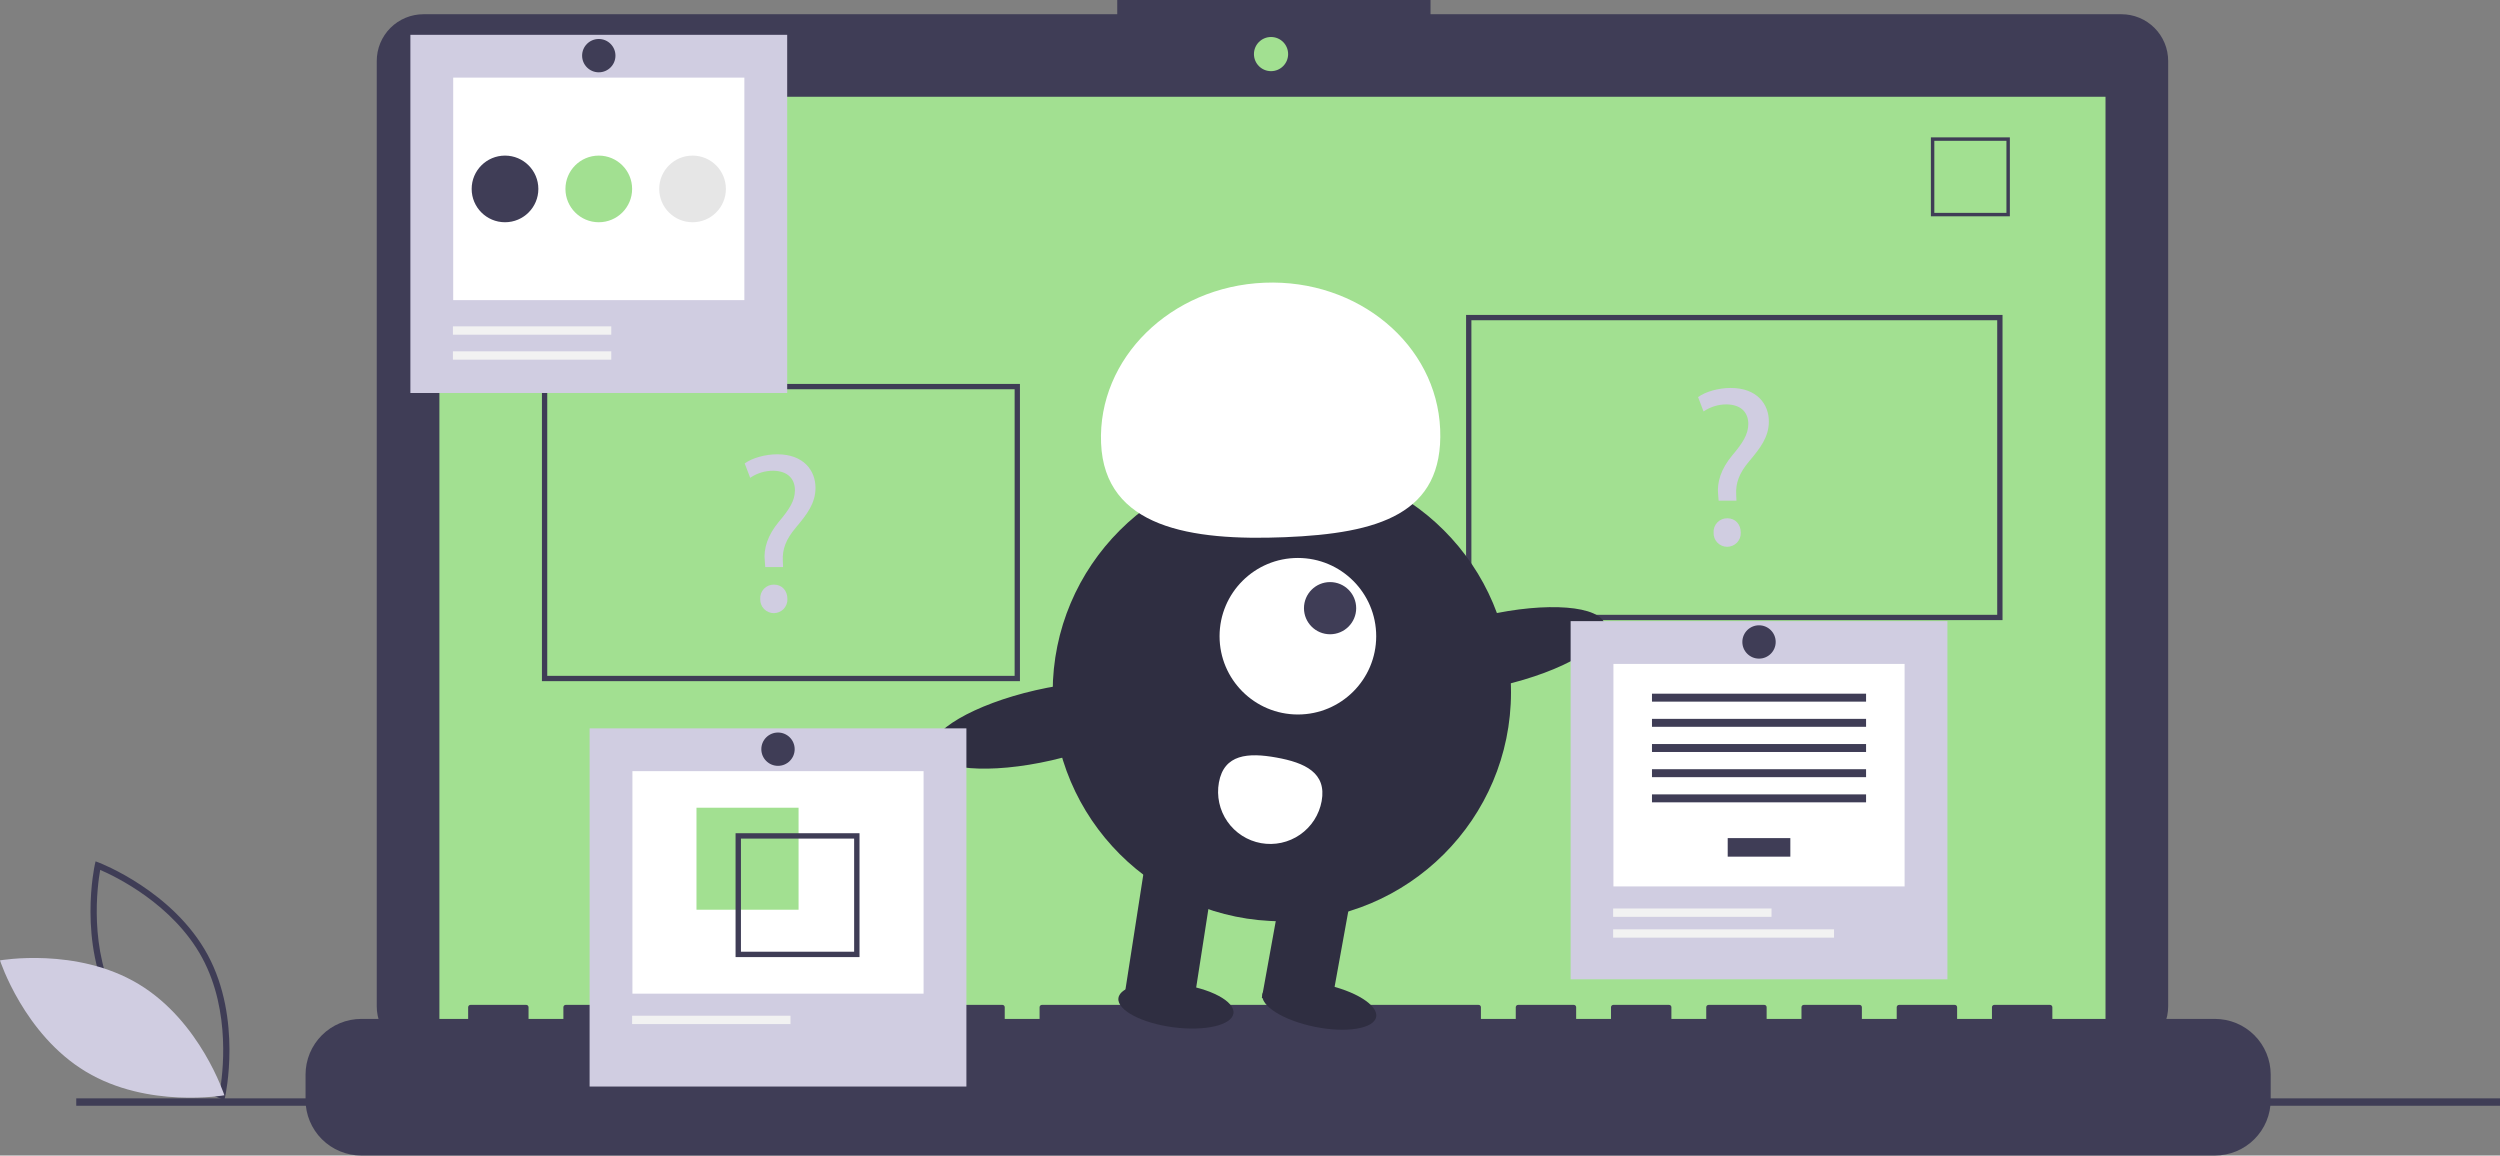 <svg width="344" height="159" viewBox="0 0 344 159" fill="none" xmlns="http://www.w3.org/2000/svg">
<rect x="0" y="0" width="344" height="159" fill="#808080" stroke="none"/>
<g clip-path="url(#clip0)">
<path d="M30.875 151.369L30.412 151.196C30.31 151.157 20.183 147.28 15.439 138.488C10.695 129.696 13.018 119.11 13.042 119.005L13.151 118.522L13.614 118.696C13.716 118.734 23.843 122.612 28.587 131.403C33.331 140.196 31.008 150.782 30.984 150.887L30.875 151.369ZM16.199 138.079C20.21 145.513 28.212 149.323 30.24 150.193C30.625 148.021 31.834 139.239 27.827 131.813C23.82 124.387 15.815 120.571 13.786 119.699C13.4 121.872 12.192 130.653 16.199 138.079Z" fill="#3F3D56"/>
<path d="M19.065 135.404C27.59 140.53 30.873 150.711 30.873 150.711C30.873 150.711 20.334 152.582 11.809 147.456C3.283 142.33 -7.62939e-06 132.149 -7.62939e-06 132.149C-7.62939e-06 132.149 10.539 130.279 19.065 135.404Z" fill="#D0CDE1"/>
<path d="M291.909 1.958H196.84V0H153.732V1.958H58.271C57.427 1.958 56.591 2.124 55.81 2.447C55.03 2.77 54.321 3.244 53.724 3.84C53.127 4.437 52.653 5.146 52.33 5.925C52.007 6.705 51.841 7.541 51.841 8.384V138.475C51.841 140.179 52.518 141.814 53.724 143.019C54.93 144.224 56.566 144.901 58.271 144.901H291.909C292.754 144.901 293.59 144.735 294.37 144.412C295.15 144.089 295.859 143.616 296.456 143.019C297.054 142.423 297.527 141.714 297.85 140.934C298.174 140.155 298.34 139.319 298.34 138.475V8.384C298.34 7.541 298.174 6.705 297.85 5.925C297.527 5.146 297.054 4.437 296.456 3.84C295.859 3.244 295.15 2.77 294.37 2.447C293.59 2.124 292.754 1.958 291.909 1.958Z" fill="#3F3D56"/>
<path d="M289.718 13.315H60.462V142.552H289.718V13.315Z" fill="#A2E091"/>
<path d="M174.894 9.791C176.193 9.791 177.246 8.739 177.246 7.441C177.246 6.143 176.193 5.091 174.894 5.091C173.596 5.091 172.543 6.143 172.543 7.441C172.543 8.739 173.596 9.791 174.894 9.791Z" fill="#A2E091"/>
<path d="M276.557 29.763H265.69V18.903H276.557V29.763ZM266.163 29.291H276.085V19.376H266.163V29.291Z" fill="#3F3D56"/>
<path d="M304.777 140.202H282.403V138.591C282.403 138.549 282.395 138.508 282.379 138.469C282.363 138.43 282.339 138.395 282.309 138.365C282.28 138.336 282.245 138.312 282.206 138.296C282.167 138.28 282.125 138.272 282.083 138.272H274.412C274.37 138.272 274.329 138.28 274.29 138.296C274.251 138.312 274.216 138.336 274.186 138.365C274.157 138.395 274.133 138.43 274.117 138.469C274.101 138.508 274.093 138.549 274.093 138.591V140.202H269.298V138.591C269.298 138.549 269.29 138.508 269.274 138.469C269.258 138.43 269.234 138.395 269.205 138.365C269.175 138.336 269.14 138.312 269.101 138.296C269.062 138.28 269.021 138.272 268.979 138.272H261.308C261.266 138.272 261.224 138.28 261.185 138.296C261.147 138.312 261.111 138.336 261.082 138.365C261.052 138.395 261.028 138.43 261.012 138.469C260.996 138.508 260.988 138.549 260.988 138.591V140.202H256.194V138.591C256.194 138.549 256.185 138.508 256.169 138.469C256.153 138.43 256.13 138.395 256.1 138.365C256.07 138.336 256.035 138.312 255.996 138.296C255.958 138.28 255.916 138.272 255.874 138.272H248.203C248.161 138.272 248.119 138.28 248.081 138.296C248.042 138.312 248.007 138.336 247.977 138.365C247.947 138.395 247.924 138.43 247.908 138.469C247.892 138.508 247.883 138.549 247.883 138.591V140.202H243.089V138.591C243.089 138.549 243.081 138.508 243.065 138.469C243.049 138.43 243.025 138.395 242.995 138.365C242.966 138.336 242.93 138.312 242.892 138.296C242.853 138.28 242.811 138.272 242.769 138.272H235.098C235.056 138.272 235.015 138.28 234.976 138.296C234.937 138.312 234.902 138.336 234.872 138.365C234.843 138.395 234.819 138.43 234.803 138.469C234.787 138.508 234.779 138.549 234.779 138.591V140.202H229.984V138.591C229.984 138.549 229.976 138.508 229.96 138.469C229.944 138.43 229.92 138.395 229.891 138.365C229.861 138.336 229.826 138.312 229.787 138.296C229.748 138.28 229.707 138.272 229.665 138.272H221.994C221.952 138.272 221.91 138.28 221.871 138.296C221.832 138.312 221.797 138.336 221.768 138.365C221.738 138.395 221.714 138.43 221.698 138.469C221.682 138.508 221.674 138.549 221.674 138.591V140.202H216.879V138.591C216.879 138.549 216.871 138.508 216.855 138.469C216.839 138.43 216.816 138.395 216.786 138.365C216.756 138.336 216.721 138.312 216.682 138.296C216.643 138.28 216.602 138.272 216.56 138.272H208.889C208.847 138.272 208.805 138.28 208.766 138.296C208.728 138.312 208.692 138.336 208.663 138.365C208.633 138.395 208.61 138.43 208.594 138.469C208.577 138.508 208.569 138.549 208.569 138.591V140.202H203.775V138.591C203.775 138.549 203.767 138.508 203.75 138.469C203.734 138.43 203.711 138.395 203.681 138.365C203.652 138.336 203.616 138.312 203.577 138.296C203.539 138.28 203.497 138.272 203.455 138.272H143.365C143.323 138.272 143.282 138.28 143.243 138.296C143.204 138.312 143.169 138.336 143.139 138.365C143.11 138.395 143.086 138.43 143.07 138.469C143.054 138.508 143.046 138.549 143.046 138.591V140.202H138.251V138.591C138.251 138.549 138.243 138.508 138.227 138.469C138.211 138.43 138.187 138.395 138.158 138.365C138.128 138.336 138.093 138.312 138.054 138.296C138.015 138.28 137.974 138.272 137.932 138.272H130.261C130.219 138.272 130.177 138.28 130.138 138.296C130.099 138.312 130.064 138.336 130.035 138.365C130.005 138.395 129.981 138.43 129.965 138.469C129.949 138.508 129.941 138.549 129.941 138.591V140.202H125.146V138.591C125.146 138.549 125.138 138.508 125.122 138.469C125.106 138.43 125.083 138.395 125.053 138.365C125.023 138.336 124.988 138.312 124.949 138.296C124.91 138.28 124.869 138.272 124.827 138.272H117.156C117.114 138.272 117.072 138.28 117.034 138.296C116.995 138.312 116.959 138.336 116.93 138.365C116.9 138.395 116.877 138.43 116.861 138.469C116.844 138.508 116.836 138.549 116.836 138.591V140.202H112.042V138.591C112.042 138.549 112.034 138.508 112.017 138.469C112.001 138.43 111.978 138.395 111.948 138.365C111.918 138.336 111.883 138.312 111.844 138.296C111.806 138.28 111.764 138.272 111.722 138.272H104.051C104.009 138.272 103.968 138.28 103.929 138.296C103.89 138.312 103.855 138.336 103.825 138.365C103.795 138.395 103.772 138.43 103.756 138.469C103.74 138.508 103.731 138.549 103.731 138.591V140.202H98.937V138.591C98.937 138.549 98.929 138.508 98.913 138.469C98.897 138.43 98.873 138.395 98.844 138.365C98.814 138.336 98.778 138.312 98.74 138.296C98.701 138.28 98.659 138.272 98.617 138.272H90.946C90.904 138.272 90.863 138.28 90.824 138.296C90.785 138.312 90.75 138.336 90.72 138.365C90.691 138.395 90.667 138.43 90.651 138.469C90.635 138.508 90.627 138.549 90.627 138.591V140.202H85.832V138.591C85.832 138.549 85.824 138.508 85.808 138.469C85.792 138.43 85.768 138.395 85.739 138.365C85.709 138.336 85.674 138.312 85.635 138.296C85.596 138.28 85.555 138.272 85.513 138.272H77.842C77.8 138.272 77.758 138.28 77.719 138.296C77.681 138.312 77.645 138.336 77.616 138.365C77.586 138.395 77.562 138.43 77.546 138.469C77.53 138.508 77.522 138.549 77.522 138.591V140.202H72.728V138.591C72.728 138.549 72.719 138.508 72.703 138.469C72.687 138.43 72.664 138.395 72.634 138.365C72.604 138.336 72.569 138.312 72.53 138.296C72.492 138.28 72.45 138.272 72.408 138.272H64.737C64.695 138.272 64.653 138.28 64.615 138.296C64.576 138.312 64.541 138.336 64.511 138.365C64.481 138.395 64.458 138.43 64.442 138.469C64.426 138.508 64.417 138.549 64.417 138.591V140.202H49.715C47.68 140.202 45.729 141.01 44.29 142.447C42.852 143.885 42.043 145.835 42.043 147.868V151.334C42.043 153.367 42.852 155.317 44.29 156.755C45.729 158.192 47.68 159 49.715 159H304.777C306.811 159 308.763 158.192 310.201 156.755C311.64 155.317 312.448 153.367 312.448 151.334V147.868C312.448 145.835 311.64 143.885 310.201 142.447C308.763 141.01 306.811 140.202 304.777 140.202Z" fill="#3F3D56"/>
<path d="M344 151.135H10.492V152.153H344V151.135Z" fill="#3F3D56"/>
<path d="M275.547 85.328H201.733V43.334H275.547V85.328ZM202.464 84.598H274.816V44.065H202.464V84.598Z" fill="#3F3D56"/>
<path d="M140.344 93.727H74.57V52.829H140.344V93.727ZM75.301 92.997H139.613V53.559H75.301V92.997Z" fill="#3F3D56"/>
<path d="M105.299 78.025L105.236 77.208C105.048 75.513 105.613 73.66 107.185 71.776C108.599 70.111 109.384 68.886 109.384 67.473C109.384 65.872 108.379 64.804 106.399 64.773C105.267 64.768 104.16 65.108 103.225 65.746L102.471 63.768C103.508 63.014 105.299 62.511 106.965 62.511C110.579 62.511 112.213 64.741 112.213 67.128C112.213 69.263 111.018 70.802 109.51 72.592C108.127 74.225 107.625 75.607 107.719 77.208L107.75 78.025L105.299 78.025ZM104.608 82.421C104.591 82.165 104.627 81.908 104.715 81.667C104.802 81.426 104.939 81.205 105.116 81.019C105.293 80.833 105.507 80.686 105.744 80.587C105.981 80.488 106.236 80.439 106.493 80.443C107.593 80.443 108.347 81.259 108.347 82.421C108.358 82.673 108.317 82.925 108.228 83.16C108.138 83.396 108.002 83.612 107.828 83.793C107.653 83.975 107.443 84.12 107.211 84.219C106.979 84.318 106.73 84.369 106.478 84.369C106.225 84.369 105.976 84.318 105.744 84.219C105.512 84.12 105.302 83.975 105.127 83.793C104.953 83.612 104.817 83.396 104.727 83.16C104.638 82.925 104.597 82.673 104.608 82.421Z" fill="#D0CDE1"/>
<path d="M236.482 68.896L236.419 68.079C236.231 66.384 236.796 64.531 238.367 62.647C239.782 60.982 240.567 59.758 240.567 58.344C240.567 56.743 239.562 55.675 237.582 55.644C236.449 55.639 235.342 55.979 234.408 56.617L233.654 54.639C234.691 53.885 236.482 53.382 238.147 53.382C241.761 53.382 243.395 55.612 243.395 57.999C243.395 60.134 242.201 61.673 240.693 63.463C239.31 65.096 238.807 66.478 238.902 68.079L238.933 68.896L236.482 68.896ZM235.791 73.293C235.774 73.036 235.81 72.779 235.898 72.538C235.985 72.296 236.122 72.076 236.299 71.89C236.476 71.704 236.69 71.557 236.927 71.458C237.164 71.359 237.419 71.31 237.676 71.314C238.776 71.314 239.53 72.13 239.53 73.293C239.541 73.544 239.5 73.796 239.411 74.031C239.321 74.267 239.185 74.483 239.011 74.664C238.836 74.846 238.626 74.991 238.394 75.09C238.162 75.189 237.913 75.24 237.66 75.24C237.408 75.24 237.158 75.189 236.926 75.09C236.694 74.991 236.485 74.846 236.31 74.664C236.135 74.483 235.999 74.267 235.91 74.031C235.821 73.796 235.78 73.544 235.791 73.293Z" fill="#D0CDE1"/>
<path d="M176.382 126.764C193.796 126.764 207.914 112.656 207.914 95.253C207.914 77.85 193.796 63.742 176.382 63.742C158.967 63.742 144.849 77.85 144.849 95.253C144.849 112.656 158.967 126.764 176.382 126.764Z" fill="#2F2E41"/>
<path d="M164.203 138.404L154.777 136.699L157.834 117.029L167.26 118.735L164.203 138.404Z" fill="#2F2E41"/>
<path d="M186.113 122.145L176.687 120.44L173.629 137.317L183.055 139.022L186.113 122.145Z" fill="#2F2E41"/>
<path d="M189.356 139.942C189.683 138.322 186.445 136.303 182.123 135.431C177.802 134.559 174.033 135.165 173.706 136.785C173.379 138.404 176.617 140.424 180.938 141.295C185.26 142.167 189.029 141.561 189.356 139.942Z" fill="#2F2E41"/>
<path d="M169.723 139.433C169.94 137.795 166.573 135.998 162.202 135.42C157.831 134.841 154.112 135.7 153.895 137.338C153.678 138.976 157.045 140.772 161.416 141.351C165.786 141.93 169.506 141.071 169.723 139.433Z" fill="#2F2E41"/>
<path d="M178.589 98.314C184.541 98.314 189.366 93.493 189.366 87.545C189.366 81.597 184.541 76.775 178.589 76.775C172.637 76.775 167.812 81.597 167.812 87.545C167.812 93.493 172.637 98.314 178.589 98.314Z" fill="white"/>
<path d="M183.018 87.275C185.002 87.275 186.611 85.667 186.611 83.685C186.611 81.702 185.002 80.095 183.018 80.095C181.034 80.095 179.426 81.702 179.426 83.685C179.426 85.667 181.034 87.275 183.018 87.275Z" fill="#3F3D56"/>
<path d="M151.507 60.972C151.033 49.306 161.094 39.425 173.979 38.902C186.864 38.379 197.694 47.412 198.168 59.078C198.642 70.744 189.686 73.394 176.801 73.918C163.915 74.441 151.981 72.638 151.507 60.972Z" fill="white"/>
<path d="M206.603 94.333C215.09 92.389 221.476 88.654 220.865 85.992C220.254 83.329 212.879 82.747 204.391 84.691C195.904 86.635 189.519 90.369 190.13 93.032C190.74 95.695 198.116 96.277 206.603 94.333Z" fill="#2F2E41"/>
<path d="M144.707 104.619C153.194 102.675 159.579 98.941 158.968 96.278C158.358 93.616 150.982 93.033 142.495 94.977C134.008 96.921 127.622 100.656 128.233 103.318C128.844 105.981 136.219 106.563 144.707 104.619Z" fill="#2F2E41"/>
<path d="M167.721 107.671C167.553 108.599 167.57 109.55 167.77 110.472C167.97 111.393 168.349 112.266 168.887 113.041C169.425 113.816 170.11 114.477 170.903 114.987C171.697 115.498 172.583 115.847 173.511 116.015C174.44 116.182 175.392 116.166 176.314 115.966C177.236 115.766 178.11 115.387 178.885 114.85C179.66 114.312 180.322 113.628 180.833 112.835C181.343 112.042 181.693 111.156 181.861 110.229C182.567 106.327 179.549 104.946 175.644 104.24C171.74 103.533 168.428 103.769 167.721 107.671Z" fill="white"/>
<path d="M108.316 4.792H56.469V54.077H108.316V4.792Z" fill="#D0CDE1"/>
<path d="M102.424 10.68H62.361V41.296H102.424V10.68Z" fill="white"/>
<path d="M84.113 44.908H62.321V46.054H84.113V44.908Z" fill="#F2F2F2"/>
<path d="M84.113 48.346H62.321V49.492H84.113V48.346Z" fill="#F2F2F2"/>
<path d="M69.489 30.581C72.023 30.581 74.077 28.528 74.077 25.996C74.077 23.464 72.023 21.411 69.489 21.411C66.956 21.411 64.901 23.464 64.901 25.996C64.901 28.528 66.956 30.581 69.489 30.581Z" fill="#3F3D56"/>
<path d="M82.392 30.581C84.926 30.581 86.98 28.528 86.98 25.996C86.98 23.464 84.926 21.411 82.392 21.411C79.859 21.411 77.805 23.464 77.805 25.996C77.805 28.528 79.859 30.581 82.392 30.581Z" fill="#A2E091"/>
<path d="M95.296 30.581C97.829 30.581 99.883 28.528 99.883 25.996C99.883 23.464 97.829 21.411 95.296 21.411C92.762 21.411 90.708 23.464 90.708 25.996C90.708 28.528 92.762 30.581 95.296 30.581Z" fill="#E6E6E6"/>
<path d="M82.392 9.95C83.659 9.95 84.686 8.923 84.686 7.657C84.686 6.391 83.659 5.365 82.392 5.365C81.126 5.365 80.099 6.391 80.099 7.657C80.099 8.923 81.126 9.95 82.392 9.95Z" fill="#3F3D56"/>
<path d="M132.977 100.223H81.129V149.508H132.977V100.223Z" fill="#D0CDE1"/>
<path d="M127.085 106.11H87.021V136.727H127.085V106.11Z" fill="white"/>
<path d="M109.882 111.142H95.837V125.178H109.882V111.142Z" fill="#A2E091"/>
<path d="M101.214 114.652V131.695H118.269V114.652H101.214ZM117.529 130.956H101.954V115.391H117.529V130.956Z" fill="#3F3D56"/>
<path d="M108.773 139.765H86.981V140.912H108.773V139.765Z" fill="#F2F2F2"/>
<path d="M107.053 105.38C108.32 105.38 109.347 104.354 109.347 103.088C109.347 101.822 108.32 100.796 107.053 100.796C105.786 100.796 104.759 101.822 104.759 103.088C104.759 104.354 105.786 105.38 107.053 105.38Z" fill="#3F3D56"/>
<path d="M267.965 85.468H216.118V134.753H267.965V85.468Z" fill="#D0CDE1"/>
<path d="M262.073 91.356H222.009V121.972H262.073V91.356Z" fill="white"/>
<path d="M246.351 115.323H237.732V117.876H246.351V115.323Z" fill="#3F3D56"/>
<path d="M256.771 95.451H227.312V96.545H256.771V95.451Z" fill="#3F3D56"/>
<path d="M256.771 98.915H227.312V100.009H256.771V98.915Z" fill="#3F3D56"/>
<path d="M256.771 102.379H227.312V103.473H256.771V102.379Z" fill="#3F3D56"/>
<path d="M256.771 105.843H227.312V106.937H256.771V105.843Z" fill="#3F3D56"/>
<path d="M256.771 109.307H227.312V110.401H256.771V109.307Z" fill="#3F3D56"/>
<path d="M243.762 125.011H221.97V126.157H243.762V125.011Z" fill="#F2F2F2"/>
<path d="M252.364 127.876H221.97V129.022H252.364V127.876Z" fill="#F2F2F2"/>
<path d="M242.041 90.626C243.308 90.626 244.335 89.599 244.335 88.333C244.335 87.067 243.308 86.041 242.041 86.041C240.774 86.041 239.747 87.067 239.747 88.333C239.747 89.599 240.774 90.626 242.041 90.626Z" fill="#3F3D56"/>
</g>
<defs>
<clipPath id="clip0">
<rect width="344" height="159" fill="white"/>
</clipPath>
</defs>
</svg>

